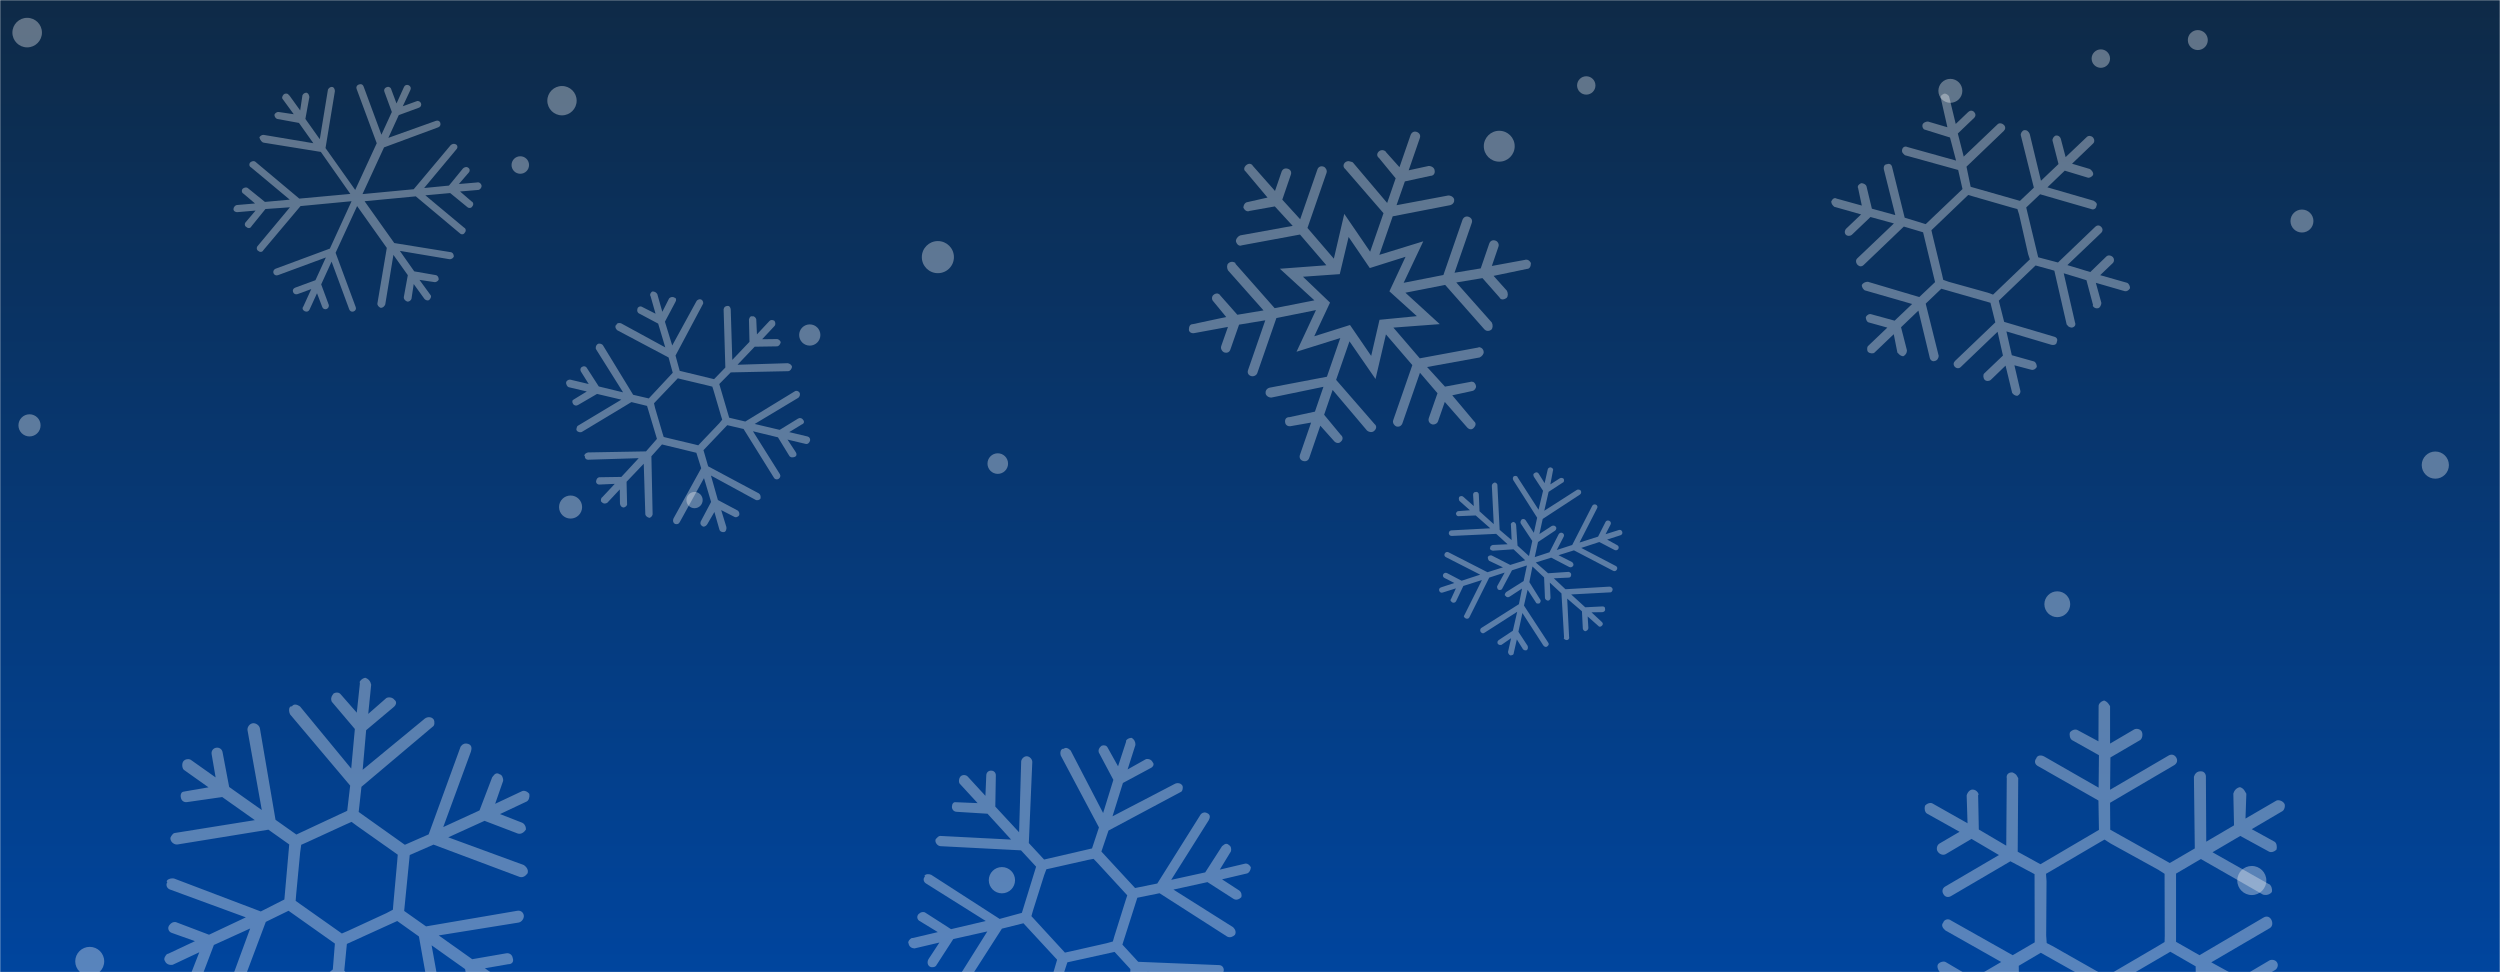 <svg xmlns="http://www.w3.org/2000/svg" version="1.1" xmlns:xlink="http://www.w3.org/1999/xlink" xmlns:svgjs="http://svgjs.com/svgjs" width="1440" height="560" preserveAspectRatio="none" viewBox="0 0 1440 560">
    <g mask="url(&quot;#SvgjsMask1149&quot;)" fill="none">
        <rect width="1440" height="560" x="0" y="0" fill="url(#SvgjsLinearGradient1150)"></rect>
        <circle r="6.38" cx="17" cy="245.01" filter="url(#SvgjsFilter1151)" fill="rgba(245, 245, 245, 0.36)"></circle>
        <circle r="5.04" cx="299.69" cy="95.05" filter="url(#SvgjsFilter1151)" fill="rgba(245, 245, 245, 0.36)"></circle>
        <circle r="8.375" cx="1297.035" cy="507.175" filter="url(#SvgjsFilter1151)" fill="rgba(245, 245, 245, 0.36)"></circle>
        <circle r="6.615" cx="1325.925" cy="127.315" filter="url(#SvgjsFilter1151)" fill="rgba(245, 245, 245, 0.36)"></circle>
        <circle r="6.64" cx="328.65" cy="292.06" filter="url(#SvgjsFilter1151)" fill="rgba(245, 245, 245, 0.36)"></circle>
        <circle r="6.115" cx="466.425" cy="192.965" filter="url(#SvgjsFilter1151)" fill="rgba(245, 245, 245, 0.36)"></circle>
        <circle r="5.29" cx="913.69" cy="49.22" filter="url(#SvgjsFilter1151)" fill="rgba(245, 245, 245, 0.36)"></circle>
        <circle r="9.245" cx="540.215" cy="148.105" filter="url(#SvgjsFilter1151)" fill="rgba(245, 245, 245, 0.36)"></circle>
        <circle r="4.685" cx="400.055" cy="288.045" filter="url(#SvgjsFilter1151)" fill="rgba(245, 245, 245, 0.36)"></circle>
        <circle r="5.75" cx="1265.94" cy="23.08" filter="url(#SvgjsFilter1151)" fill="rgba(245, 245, 245, 0.36)"></circle>
        <circle r="7.44" cx="1185" cy="348.04" filter="url(#SvgjsFilter1151)" fill="rgba(245, 245, 245, 0.36)"></circle>
        <circle r="8.895" cx="863.565" cy="84.225" filter="url(#SvgjsFilter1151)" fill="rgba(245, 245, 245, 0.36)"></circle>
        <circle r="8.51" cx="15.65" cy="18.78" filter="url(#SvgjsFilter1151)" fill="rgba(245, 245, 245, 0.36)"></circle>
        <circle r="7.825" cx="1402.745" cy="267.895" filter="url(#SvgjsFilter1151)" fill="rgba(245, 245, 245, 0.36)"></circle>
        <circle r="6.9" cx="1123.41" cy="52.32" filter="url(#SvgjsFilter1151)" fill="rgba(245, 245, 245, 0.36)"></circle>
        <circle r="5.31" cx="1210.08" cy="33.75" filter="url(#SvgjsFilter1151)" fill="rgba(245, 245, 245, 0.36)"></circle>
        <circle r="7.565" cx="577.105" cy="506.995" filter="url(#SvgjsFilter1151)" fill="rgba(245, 245, 245, 0.36)"></circle>
        <circle r="8.445" cx="323.705" cy="57.995" filter="url(#SvgjsFilter1151)" fill="rgba(245, 245, 245, 0.36)"></circle>
        <circle r="8.34" cx="51.68" cy="553.73" filter="url(#SvgjsFilter1151)" fill="rgba(245, 245, 245, 0.36)"></circle>
        <circle r="5.925" cx="574.715" cy="267.025" filter="url(#SvgjsFilter1151)" fill="rgba(245, 245, 245, 0.36)"></circle>
        <path d="M1208.8 406.9L1208.7 427 1196.8 420.6C1195.6 419.8 1193.6 420.3 1192.3 421.8 1191.8 423.5 1192.3 425.5 1193.5 426.3L1209 435 1208.8 453.7 1177.4 435.7C1175.4 434.7 1173.4 435.1 1172.9 436.8 1171.6 438.4 1172 440.4 1174.1 441.4L1208.7 461.1 1209 478 1175.3 497.8 1162.2 490.6 1162.5 448.2C1162.2 447.6 1161.9 447.1 1161.5 446.5 1161.2 446 1160 445.2 1159.1 444.9 1156.8 444.8 1155.5 446.3 1155.9 448.3L1155.6 487.1 1139.8 477.8 1139.4 458C1139.9 457.7 1139.6 457.2 1139.3 456.6 1138.6 455.5 1137.4 454.7 1136 454.8 1134.6 454.9 1133.2 456.4 1132.8 458.2L1133.3 474.2 1113.3 462.9C1112.1 462.1 1110.1 462.6 1108.8 464.1 1108.3 465.8 1108.7 467.8 1109.9 468.6L1128.7 479.1 1117.1 485.9C1115.5 486.9 1115.3 489.2 1116 490.3 1116.9 491.9 1119 492.9 1120.7 492L1135.6 483.2 1151.4 492.5 1120.5 510.6C1118.8 511.6 1118.4 513.4 1119.4 515 1120.3 516.7 1122.1 517.1 1123.7 516.2L1158 496.1 1171.9 503.5 1172 542.8 1159.3 550.2 1123.8 530.2C1122.3 528.9 1119.8 529.6 1119.3 531.4 1118 532.9 1118.9 534.5 1120.5 535.9L1152.7 554.1 1136.6 563.5 1120.8 554.2C1119.6 553.4 1117.1 554.2 1116.3 555.4S1116.3 559.1 1117.8 560.4L1130 567.4 1110.7 578.7C1109 579.7 1108.9 582 1109.9 583.6 1110.5 584.7 1112.6 585.7 1114.3 584.8L1133.6 573.4 1134 588C1134.1 589.5 1135.1 591.1 1137.4 591.3 1138.8 591.2 1140.7 589.3 1140.6 587.9L1140.2 569.6 1156.2 560.2 1156.4 597.2C1156.8 599.1 1157.8 600.8 1160.1 600.9 1161.5 600.8 1163.4 599 1163.3 597.6L1162.8 556.3 1175.5 548.8 1209.8 568.1 1209.4 583.9 1175.2 603.9C1173.6 604.9 1173.1 606.7 1174.1 608.3 1175 610 1177.1 611 1178.8 610L1209.7 591.9 1210.1 610.2 1195.1 619C1193.5 619.9 1193 621.7 1194 623.3 1195 625 1196.7 625.4 1198.4 624.5L1210 617.7 1210 639.2C1210.1 640.6 1211.9 642.5 1213.4 642.4 1215.3 642 1217 641 1216.6 639L1216.8 616.6 1230.2 624.4C1232 624.8 1233.9 624.4 1234.7 623.2 1235.5 622 1235.4 620.6 1234.8 619.5 1234.8 619.5 1234.4 618.9 1233.6 618.7L1216.5 608.6 1216.2 590.3 1250.1 609C1251.7 610.3 1253.6 609.9 1254.6 607.8 1254.9 606.9 1255.1 606.1 1254.4 604.9 1254.1 604.4 1253.8 603.8 1253.5 603.3L1216.3 582.8 1216.4 567.9 1250.1 548.2 1264.7 556.6 1265.1 596.5C1264.9 598.8 1266.5 600.1 1268.4 599.7 1270.2 600.2 1271.5 598.6 1271.7 596.3L1271.3 560.2 1287.6 569.2 1287.7 586.9C1287.8 588.4 1289.3 589.7 1291 590.2 1293 589.7 1294.7 588.8 1294.3 586.8L1294.5 573.3 1312.1 583C1313.6 584.4 1315.3 583.4 1316.6 581.9 1316.8 581 1316.7 579.6 1316.1 578.5 1316.1 578.5 1315.7 577.9 1315.4 577.3L1296.7 566.8 1310.5 558.7C1311.6 558.1 1312.6 556 1311.6 554.4 1310.6 552.7 1308.3 552.6 1307.2 553.2L1290.1 563.3 1273.7 554.3 1307.4 534.6C1309.1 533.6 1309.2 531.3 1308.2 529.6S1305.5 527.5 1303.8 528.5L1266.9 550.2 1253.4 542.5 1253.4 503.2 1267.7 494.8 1303.5 515.3C1305.3 515.8 1307.3 515.4 1308.6 513.8 1308.8 513 1308.7 511.5 1308.1 510.4 1307.8 509.9 1307.4 509.3 1306.6 509.1L1274.4 490.9 1290.4 481.5 1306.7 490.4C1307.9 491.2 1309.9 490.8 1311.3 489.3 1311.7 487.5 1311.3 485.5 1310.1 484.8L1297 477.6 1314.7 467.2C1315.8 466.6 1316.5 464 1315.8 462.9 1314.8 461.2 1312.2 460.5 1311.1 461.2L1293.4 471.5 1293.9 457.2C1293.6 456.6 1293.3 456.1 1292.9 455.5 1292.3 454.4 1291.1 453.6 1290.2 453.4 1288.2 453.8 1286.9 455.3 1286.4 457.1L1286.8 475.4 1270.8 484.8 1270.6 447.8C1270.8 445.5 1269.2 444.2 1267.8 444.3 1265.5 444.1 1264.2 445.7 1263.7 447.4L1264.2 488.7 1249.8 497.1 1215.5 477.9 1215.4 462.4 1252.4 440.7C1254 439.7 1254.5 438 1253.5 436.3 1252.5 434.7 1250.8 434.2 1249.1 435.2L1215.4 454.9 1215.6 436.3 1232.7 426.3C1233.9 425.6 1234.5 423 1233.6 421.3 1232.6 419.7 1230.3 419.5 1229.2 420.2L1215.4 428.3 1215.4 406.8C1215.1 406.2 1215.1 406.2 1214.7 405.7 1214.1 404.6 1212.9 403.8 1212 403.5 1210 404 1208.7 405.5 1208.8 406.9ZM1243.2 501L1246.8 503.3 1246.8 507.1 1246.9 538.9 1246.8 542.6 1243.5 544.6 1216.5 560.4 1213.2 562.4 1209.9 560.6 1182.2 544.9 1178.9 543.2 1178.6 538.9 1178.8 507.6 1178.5 503.3 1181.8 501.4 1208.9 485.5 1212.2 483.6 1215.8 485.9 1243.2 501Z" fill="rgba(245, 245, 245, 0.36)"></path>
        <path d="M552.1 573.9L577.1 534.9 589.5 531.8 608.9 552.8 605.2 565.4 563.9 586.6C563.5 587 563.5 587 563 587.4 562.2 588.2 561.8 589.3 562.5 590.9 563.6 592.2 564.8 592.6 566.4 591.9L602.5 573.2 596.5 592.4 580.7 600.8C580.7 600.8 580.3 601.2 580.3 601.2 579.5 602 579 603.1 579.8 604.7 580.1 605.9 582.1 606.4 583.7 605.7L594.2 600.6 589.7 614.7C589.2 615.8 589.9 617.5 591.5 618.3S594.7 617.6 595.5 616.1L599.7 602.4 605.2 612.5C605.9 614.2 607.9 614.6 609.5 613.9 610.3 613.1 611.2 611.6 610.5 610L602 594.2 608.4 574.6 627.1 610.7C627.8 612.3 629.8 612.8 631 612.4 632.2 611.3 633.1 609.7 632.3 608.1L610.6 567.2 614.8 554.3 642 548.3 651.1 558.2 649.5 604.5C649.5 606.1 650.6 607.3 652.2 607.4S655 606.3 655.1 604.7L656.4 563.9 670.4 579.2 669.7 596.6C669.6 598.2 670.7 599.4 672.7 599.9S675.5 598.8 675.6 597.2L675.7 585 685.9 596.1C687.1 597.3 689.1 597 690.3 595.9 691.5 594.7 691.6 593.1 690.5 591.9L680.2 580.8 692.1 581.3C694.1 581.8 695.3 580.6 695 578.6 695.1 577 693.9 575.8 692.3 575.7L674.9 575 660.9 559.8 701.6 561.9C703.2 561.9 704.9 560.4 704.9 558.8S703.9 556 702.3 555.9L655.6 554 646.5 544.1 655.1 517.1 667.9 514.5 706.9 539.5C708.5 540.3 710.1 539.6 711.3 538.5 712.2 536.9 711.5 535.3 710.3 534.1L675.9 512.4 695.5 508.1 710.6 517.8C712.1 518.7 713.8 518 715 516.8 715.4 515.7 715.1 513.7 713.6 512.8L703.9 506.5 718.3 503.1C719.5 502.8 720.4 501.2 720.5 499.6 719.7 498 718.2 497.1 717 497.5L702.6 500.9 709 490.4C709.4 489.3 709.1 487.3 707.9 486.8 706.8 485.6 705.6 485.9 704.3 487.1 704.3 487.1 703.9 487.4 703.9 487.4L694.2 502.5 674.6 506.8 696.2 472.5C697.1 470.9 697.2 469.3 695.6 468.5 694.1 467.6 692.8 468 692 468.7 691.6 469.1 691.6 469.1 691.6 469.1L666.6 508.9 653.8 511.5 634.4 490.5 638.5 478.4 679.9 456.3C681.1 456 681.5 454 681.2 452.8 680.5 451.2 678.5 450.7 676.9 451.4L640.8 470.2 646.8 451 662.6 442.5C664.2 441.8 665.1 440.2 663.9 439 663.2 437.4 661.2 436.9 660 437.3L649.5 443.2 654 429.1C654.1 427.5 653.4 425.9 651.8 425 651 425 649.8 425.3 649 426.1 648.6 426.5 648.6 426.5 648.6 427.3L644 441.4 638.1 430.8C637.4 429.2 635.8 429.1 634.6 429.5 634.2 429.8 634.2 429.8 633.8 430.2 633 431 632.5 432.2 632.9 433.4L641.3 449.2 635.4 468.3 616.7 432.3C615.5 431.1 614 430.2 612.7 431.3 611.9 431.3 611.9 431.3 611.5 431.7 610.7 432.4 610.6 434 611 435.2L633 476.6 629 488.7 601.4 495.1 592.6 485.6 594.6 438.9C594.6 437.3 593.1 435.7 591.5 435.6S588.3 437.1 588.2 438.6L587 479.4 573.3 464.6 573.6 446.8C573.7 445.2 572.6 443.9 571 443.9 569.4 443.8 568.2 444.9 568.1 446.5L567.6 458.4 557.4 447.3C556.6 446.4 554.7 446 553.4 447.1 552.2 448.2 552.1 450.6 552.8 451.4L563.1 462.6 551.2 462.1C550.4 462 549.6 462 549.2 462.4 548.4 463.1 548.4 463.9 548.3 464.7 548.3 466.3 549.4 467.5 551 467.6L568.8 468.7 582.4 483.6 541.7 481.5C540.9 481.5 540.5 481.8 539.7 482.6 539.2 483 538.8 483.4 538.8 484.1 538.7 485.7 540.3 487.4 541.8 487.4L588.1 489.8 596.8 499.2 588.6 525.8 575.8 529.3 536.4 503.9C535.2 503.4 533.6 503.3 532.8 504.1 532.4 504.5 532.4 504.5 532.8 504.9 531.5 506 531.9 508 533.4 508.9L567.8 530.5 547.8 535.2 532.7 525.5C531.6 525.1 530.3 525.4 529.5 526.2 529.5 526.2 529.1 526.5 529.1 526.5 527.9 527.7 528.2 529.7 529.7 530.5L540.2 536.9 525.8 540.3C525 540.2 524.6 540.6 524.2 541 523.3 541.8 522.9 542.9 523.3 543.3 523.6 545.3 525.1 546.2 526.7 546.3L541.1 542.9 534.8 552.5C533.9 554.1 534.2 556.1 535.8 556.9 536.9 557.4 538.9 557.1 539.4 555.9L549.1 540.9 568.7 536.5 547.1 570.9C546.2 572.4 547 574.1 548.1 575.3 549.3 575.7 551.3 575.4 552.1 573.9ZM611.1 546.2L596.3 530.1 594.1 527.7 595 524.5 601.4 504.2 602.7 500.7 605.9 500 626.7 495.3 629.9 494.7 632.2 497.1 647 513.2 649.3 515.7 648.3 518.8 641.9 539.2 641 542.3 637.4 543.3 616.6 548 613.4 548.7 611.1 546.2Z" fill="rgba(245, 245, 245, 0.36)"></path>
        <path d="M717.5 98.8L730.1 113.8 718.6 116.4C717.3 116.5 716.2 117.9 716.2 119.7 716.9 121.1 718.3 122.2 719.7 121.5L734.3 118.9 744.6 130.1 714.3 135.6C712.8 136.3 711.8 137.7 711.9 139 712.4 140.9 713.8 142 715.3 141.3L748.8 135.1 764 152.8 737.2 154.8 757.1 173 734.2 177.5 711.6 151.9C711.8 151.4 711.3 151.2 710.7 151 709.7 150.6 708.4 150.8 707.5 151.7 706.6 152.5 706.6 154.3 707.3 155.7L727.8 178.8 712.7 181.3 702.9 170.2C702.5 169.5 702 169.3 701.5 169.1 701 168.9 699.7 169.1 698.8 170 697.9 170.9 697.9 172.6 698.8 173.5L706.3 182.6 687.1 186.7C685.3 186.7 684.8 188.2 684.8 190 684.9 191.3 686.3 192.3 688.3 191.8L707.3 188.3 703.4 199.4C702.9 201 704.1 202.6 705.2 203 706.8 203.5 708.2 202.9 708.7 201.3L713.7 187 728.8 184.5 718.9 213.1C718.3 214.7 719 216.1 720.6 216.6 721.7 217 723.6 216.5 724.2 214.9L735.2 183.2 758 178.6 746.8 202.6 772 194.7 764.3 217 731.3 223.3C729.4 223.8 728.8 225.4 729 226.6 729.2 227.9 730.6 229 732.3 229L762.3 222.8 757.4 237.1 742.6 240.3C740.9 240.2 739.8 241.6 740.3 243.6 740.5 244.8 741.9 245.9 743.8 245.4L755.2 243.4 748.8 261.9C748.2 263.5 748.9 265 750.5 265.5S753.5 265.4 754.1 263.8L760.5 245.2 768.2 253.8C769.4 255.4 771.2 255.5 772.1 254.6 773.7 253.4 773.7 251.6 772.3 250.5L762.7 238.9 767.6 224.6 787.4 248C788.8 249.1 790.5 249.1 791.4 248.3 793 247 793.1 245.3 791.7 244.2L769.6 218.8 777.3 196.6 792.3 218.3 798.3 192.6 813.5 210.3 802.5 242C801.9 243.6 803.2 245.2 804.2 245.6 805.8 246.1 807.2 245.4 807.8 243.8L817.9 214.7 828 226.5 823 240.8C822.5 242.4 823.2 243.8 824.8 244.4 825.8 244.8 827.8 244.2 828.3 242.7L832.2 231.5 844.9 246C846.2 247.6 847.9 247.7 849 246.3 849.9 245.4 850.5 243.8 849.1 242.7L836.5 227.7 848 225.2C849.3 225 850.3 223.6 850.2 222.4 850 221.1 849.1 220.2 848.6 220 848.1 219.9 847.5 219.7 846.8 220L832.3 222.7 822 211.4 852.3 205.9C853.7 205.2 854.8 203.8 854.6 202.6 854.5 201.3 853.6 200.4 852.6 200.1 852 199.9 852 199.9 851.3 200.2L817.8 206.4 802.6 188.7 829.3 186.7 809.5 168.6 832.4 164.1 855 189.7C855.8 190.6 857.4 191.1 859 189.9 859.9 189 860 187.2 859.3 185.8L838.8 162.7 853.9 160.2 863.7 171.3C864.4 172.8 866.1 172.8 867.8 171.6 868.7 170.7 868.7 168.9 868 167.5L860.3 158.9 879.5 154.9C881.2 154.9 881.8 153.3 881.8 151.5 881.5 150.8 880.6 149.9 880 149.7 879.5 149.6 879 149.4 878.3 149.7L859.3 153.2 863.1 142.1C863.7 140.5 862.5 138.9 861.4 138.6L861.4 138.6C859.8 138 858.4 138.7 857.8 140.3L852.9 154.6 837.8 157.1 847.7 128.5C848.3 126.9 847.6 125.5 846 124.9S843 125.1 842.4 126.6L831.4 158.4 808.5 162.9 819.8 139 794.5 146.8 802.2 124.6 835.2 118.2C837.2 117.7 837.8 116.1 837.6 114.9 837.4 113.7 836 112.6 834.2 112.6L804.4 118.2 809.2 104.5 823.9 101.3C825.7 101.3 826.8 99.9 826.3 97.9 826.1 96.7 824.7 95.6 822.9 95.6L811.4 98.1 817.8 79.6C818.4 78 817.7 76.6 816.1 76S813.1 76.2 812.5 77.8L806.1 96.3 798.4 87.7C798.1 87 797.5 86.8 797 86.6 795.9 86.3 795.2 86.6 794.5 87 792.9 88.2 792.9 90 794.3 91L803.9 102.7 799 116.9 779.2 93.5C778.7 93.3 778.2 93.1 777.6 93 776.6 92.6 775.9 92.9 775.1 93.3 773.5 94.5 773.5 96.3 774.9 97.4L796.9 122.8 789.2 145 774.3 123.2 768.3 149 753.1 131.3 764.1 99.5C764.6 98 763.4 96.3 762.4 96 760.8 95.4 759.3 96.1 758.8 97.7L748.9 126.3 738.6 115 743.5 100.7C744.1 99.1 743.4 97.7 741.8 97.2S738.8 97.3 738.2 98.9L734.4 110 721.6 95.5C721.3 94.8 720.8 94.6 720.2 94.4 719.7 94.2 718.5 94.4 717.6 95.3 716.7 96.2 716.1 97.8 717.5 98.8ZM776.8 136.5L789 154.4 809.6 147.9 800.3 167.8 816.1 182.1 794.6 184.2 789.8 205 777.6 187.2 757 193.7 766.1 174.3 750.5 159.4 771.7 157.9 776.8 136.5Z" fill="rgba(245, 245, 245, 0.36)"></path>
        <path d="M1163.7 225L1160.3 210.4 1170.1 213C1171.1 213.3 1172.5 212.7 1173.2 211.3 1173.2 210 1172.6 208.6 1171.6 208.2L1158.8 204.6 1155.7 190.9 1181.6 198.6C1183.3 199 1184.7 198.3 1184.7 197 1185.4 195.6 1184.8 194.3 1183.1 193.9L1154.4 185.4 1151.3 173.2 1172.5 152.9 1183.3 155.9 1190.4 186.9C1190.7 187.3 1191.1 187.6 1191.4 188 1191.7 188.3 1192.7 188.7 1193.4 188.7 1195.1 188.4 1195.8 187.1 1195.2 185.7L1188.7 157.4 1201.8 161.4 1205.6 175.7C1205.2 176.1 1205.6 176.4 1205.9 176.8 1206.6 177.5 1207.6 177.8 1208.6 177.5 1209.6 177.2 1210.3 175.8 1210.4 174.5L1207.2 162.9 1223.8 167.7C1224.8 168 1226.1 167.4 1226.9 166 1226.9 164.7 1226.2 163.3 1225.2 162.9L1209.7 158.5 1217 151.5C1218 150.5 1217.7 148.8 1217.1 148.2 1216.1 147.1 1214.4 146.7 1213.3 147.7L1204 156.7 1190.8 152.7 1210.3 134.1C1211.3 133.1 1211.3 131.7 1210.3 130.7 1209.3 129.6 1208 129.6 1206.9 130.6L1185.4 151.2 1174 148.2 1167.1 119.5 1175.1 111.9 1204.5 120.4C1205.8 121.1 1207.5 120.1 1207.5 118.7 1208.3 117.4 1207.3 116.4 1205.9 115.6L1179.3 107.9 1189.3 98.3 1202.5 102.3C1203.5 102.7 1205.2 101.7 1205.6 100.7S1205 98 1203.6 97.3L1193.5 94.3 1205.6 82.7C1206.7 81.7 1206.4 80 1205.4 79 1204.7 78.3 1203 77.9 1202 78.9L1189.8 90.5 1187 79.9C1186.7 78.9 1185.7 77.8 1184 78.1 1183 78.5 1181.9 80.1 1182.3 81.2L1185.7 94.5 1175.6 104.1 1169.1 77.1C1168.5 75.8 1167.5 74.7 1165.8 75 1164.7 75.3 1163.7 77 1164 78L1171.5 108.1 1163.5 115.7 1135.1 107.6 1132.7 96 1154.2 75.4C1155.2 74.4 1155.3 73.1 1154.3 72 1153.3 71 1151.6 70.6 1150.6 71.6L1131.1 90.2 1127.7 76.9 1137.1 67.9C1138.1 66.9 1138.1 65.6 1137.1 64.5 1136.1 63.5 1134.8 63.5 1133.7 64.5L1126.5 71.4 1122.7 55.7C1122.4 54.7 1120.7 53.6 1119.7 54 1118.3 54.6 1117.3 55.6 1118 57L1121.7 73.3 1110.5 70C1109.2 70 1107.8 70.7 1107.4 71.7 1107.1 72.7 1107.4 73.7 1108.1 74.4 1108.1 74.4 1108.4 74.7 1109.1 74.8L1123.2 79.2 1126.7 92.5 1098.7 84.7C1097.3 84 1095.9 84.7 1095.6 86.3 1095.5 87 1095.5 87.7 1096.2 88.4 1096.5 88.7 1096.9 89.1 1097.2 89.4L1127.9 97.9 1130.4 108.9 1109.2 129.1 1097.1 125.4 1089.9 96.4C1089.6 94.7 1088.3 94 1086.9 94.6 1085.5 94.6 1084.8 95.9 1085.1 97.6L1091.7 123.9 1078.2 120.2 1075.1 107.3C1074.7 106.2 1073.4 105.5 1072 105.5 1070.7 106.2 1069.6 107.1 1070.3 108.5L1072.4 118.4 1057.9 114.4C1056.6 113.6 1055.5 114.6 1054.8 116 1054.8 116.7 1055.1 117.7 1055.8 118.4 1055.8 118.4 1056.1 118.7 1056.5 119.1L1072 123.5 1063.3 131.8C1062.6 132.5 1062.2 134.1 1063.2 135.2 1064.2 136.2 1065.9 135.9 1066.6 135.3L1077.4 125 1090.9 128.7 1069.7 148.9C1068.7 149.9 1069 151.6 1070 152.6S1072.3 153.7 1073.4 152.7L1096.6 130.5 1107.7 133.8 1114.6 162.5 1105.5 171.1 1075.9 162.3C1074.5 162.3 1073.1 162.9 1072.4 164.2 1072.4 164.9 1072.7 165.9 1073.4 166.6 1073.7 167 1074 167.3 1074.7 167.4L1101.4 175.1 1091.3 184.7 1077.8 181C1076.8 180.6 1075.4 181.3 1074.7 182.6 1074.7 184 1075.3 185.4 1076.3 185.7L1087.1 188.7 1076 199.3C1075.3 200 1075.3 202 1076 202.7 1077 203.7 1079 203.8 1079.7 203.1L1090.8 192.5 1092.9 203.1C1093.3 203.4 1093.6 203.8 1093.9 204.1 1094.6 204.8 1095.6 205.2 1096.3 205.2 1097.7 204.5 1098.4 203.2 1098.4 201.8L1095 188.5 1105 178.9 1111.5 205.9C1111.8 207.6 1113.2 208.3 1114.2 208 1115.9 207.7 1116.6 206.3 1116.7 205L1109.2 174.9 1118.2 166.3 1146.5 174.4 1149.3 185.7 1126.1 207.9C1125.1 208.9 1125 210.2 1126 211.3 1127 212.3 1128.4 212.4 1129.4 211.4L1150.6 191.1 1153.7 204.8 1142.9 215.1C1142.2 215.7 1142.2 217.8 1143.2 218.8 1144.2 219.8 1145.9 219.5 1146.6 218.9L1155.2 210.6 1159 226.3C1159.3 226.6 1159.3 226.6 1159.6 227 1160.3 227.7 1161.3 228 1162 228 1163.3 227.4 1164 226.1 1163.7 225ZM1122.4 162.3L1119.3 161.2 1118.7 158.5 1113.1 135.3 1112.5 132.6 1114.6 130.6 1131.6 114.3 1133.7 112.3 1136.4 113.1 1159.3 119.7 1162 120.4 1163 123.5 1168.2 146.4 1169.2 149.4 1167.1 151.4 1150.1 167.7 1148 169.7 1145 168.6 1122.4 162.3Z" fill="rgba(245, 245, 245, 0.36)"></path>
        <path d="M134.5 580.5L153.1 531 166.2 524.6 192.9 543.5 191.7 558.4 150.6 592C150.3 592.5 150.3 592.5 149.9 593 149.2 594.1 148.9 595.5 150.1 597.1 151.7 598.2 153.1 598.5 154.8 597.3L190.6 567.7 188.5 590.6 172.9 603.8C172.9 603.8 172.5 604.3 172.5 604.3 171.8 605.4 171.5 606.8 172.7 608.4 173.4 609.7 175.7 609.8 177.3 608.6L187.9 600.3 186.2 617.2C185.9 618.6 187.1 620.2 189.1 620.8S192.5 619.3 193.1 617.4L194.4 601.1 203 611.1C204.2 612.7 206.5 612.8 208.2 611.6 208.9 610.5 209.5 608.6 208.3 607L195.1 591.3 197.5 567.9 227 603.8C228.2 605.4 230.5 605.5 231.8 604.8 232.9 603.2 233.5 601.3 232.3 599.7L198.3 559.1 199.8 543.7 228.8 530.5 241.3 539.4 250.6 591.5C250.9 593.3 252.5 594.4 254.3 594.1S257.2 592.2 256.9 590.4L248.6 544.5 267.9 558.2 271.3 577.9C271.6 579.6 273.1 580.7 275.4 580.8S278.3 578.9 278 577.2L275.2 563.4 289.3 573.4C290.9 574.5 293 573.7 294.2 572.1 295.3 570.5 295 568.8 293.4 567.7L279.3 557.7 292.7 555.4C295 555.4 296.1 553.9 295.3 551.7 295 549.9 293.4 548.8 291.6 549.1L272 552.5 252.7 538.8 298.7 531.4C300.5 531.1 302 529 301.7 527.2S299.8 524.3 298 524.6L245.4 533.6 232.8 524.7 236 492.5 249.7 486.5 299.3 505.1C301.2 505.7 302.8 504.5 303.9 503 304.5 501 303.3 499.4 301.8 498.3L258.2 482.3 279.1 472.8 298.2 480.1C300.1 480.7 301.8 479.5 302.9 477.9 303.1 476.5 302.3 474.3 300.3 473.7L288 468.9 303.3 461.7C304.6 461.1 305.2 459.1 304.9 457.3 303.7 455.7 301.7 455.1 300.5 455.8L285.2 463 289.8 449.8C290 448.4 289.2 446.2 287.8 446 286.2 444.9 285 445.6 283.9 447.2 283.9 447.2 283.5 447.7 283.5 447.7L276.2 466.8 255.3 476.4 271.3 432.8C271.9 430.8 271.6 429.1 269.7 428.5 267.7 427.9 266.5 428.6 265.7 429.6 265.3 430.1 265.3 430.1 265.3 430.1L246.9 480.6 233.2 486.6 206.6 467.7 208.2 453.2 249.2 418.6C250.4 418 250.5 415.7 249.8 414.4 248.6 412.8 246.3 412.7 244.7 413.9L208.9 443.4 210.9 420.6 226.6 407.4C228.2 406.2 228.8 404.2 227.2 403.1 226 401.5 223.7 401.4 222.5 402.1L212.1 411.2 213.8 394.4C213.5 392.6 212.3 391 210.4 390.4 209.5 390.5 208.2 391.2 207.5 392.2 207.1 392.8 207.1 392.8 207.3 393.7L205.5 410.5 196.4 400.1C195.2 398.5 193.4 398.8 192.2 399.4 191.8 400 191.8 400 191.4 400.5 190.7 401.5 190.5 403 191.1 404.2L204.4 419.9 202.3 442.7 172.8 406.9C171.2 405.8 169.3 405.2 168.2 406.8 167.3 406.9 167.3 406.9 166.9 407.4 166.2 408.5 166.5 410.3 167.1 411.5L201.7 452.5 200 467 170.7 480.7 158.7 472.2 149.7 419.5C149.4 417.8 147.3 416.3 145.5 416.6S142.2 419 142.6 420.8L150.8 466.6 132 453.3 128.2 433.3C127.9 431.5 126.3 430.4 124.5 430.7 122.7 431 121.6 432.6 121.9 434.4L124.2 447.8 110.1 437.8C109.1 437 106.8 437 105.6 438.5 104.5 440.1 105 442.8 106 443.5L120.1 453.5 106.8 455.8C105.9 455.9 105 456.1 104.6 456.6 103.9 457.7 104 458.6 104.2 459.5 104.5 461.2 106 462.3 107.8 462L128 459.1 146.8 472.4 100.7 479.8C99.9 479.9 99.5 480.4 98.7 481.5 98.4 482 98 482.5 98.2 483.4 98.5 485.2 100.5 486.7 102.3 486.4L154.6 477.9 166.6 486.4 163.8 518.1 150.2 525 100.2 506C98.8 505.8 97 506.1 96.2 507.2 95.9 507.7 95.9 507.7 96.4 508.1 95.3 509.6 96.1 511.8 98 512.4L141.6 528.4 120.4 538.4 101.2 531.1C99.8 530.9 98.6 531.6 97.8 532.6 97.8 532.6 97.4 533.1 97.4 533.1 96.3 534.7 97.2 536.9 99.1 537.4L112.3 542.1 97 549.3C96.1 549.4 95.7 550 95.4 550.5 94.6 551.5 94.4 552.9 94.9 553.3 95.7 555.5 97.7 556 99.5 555.7L114.8 548.5 110 560.8C109.4 562.8 110.2 564.9 112.2 565.5 113.6 565.7 115.7 564.9 115.9 563.5L123.2 544.3 144.1 534.8 128.1 578.4C127.5 580.3 128.7 582 130.3 583.1 131.7 583.3 133.9 582.5 134.5 580.5ZM193.8 535.5L173.4 521.1 170.3 518.9 170.6 515.1 172.9 490.9 173.5 486.6 176.9 485.1 199.1 474.9 202.5 473.4 205.6 475.7 226 490.1 229.1 492.3 228.8 496 226.6 520.3 226.3 524 222.5 526 200.4 536.2 196.9 537.7 193.8 535.5Z" fill="rgba(245, 245, 245, 0.36)"></path>
        <path d="M152 82.2L184.8 87.5 201.8 111.7 172.4 114.4 147 93.1C147 93.1 146.6 92.9 146.6 92.9 145.9 92.6 144.8 93 144.2 93.5 143.3 94.4 143.5 95.9 144.6 96.4L166.9 115 152.6 116.3 142.7 108.3C142.7 108.3 142.3 108.1 142.3 108.1 141.6 107.8 140.5 108.1 139.8 108.7 139 109.6 139.2 111.1 140.3 111.6L146.9 117.2 136.4 118.1C135.5 118.2 134.5 119.4 134.5 120.3 134.3 121.6 135.8 122.3 136.7 122.2L147.2 121.3 141.5 128C140.7 128.9 140.9 130.3 142 130.8 142.9 131.7 144.3 131.5 144.8 130.4L152.9 120.4 167 119.4 148.4 141.7C147.6 142.6 147.8 144.1 148.9 144.6 149.8 145.4 151.2 145.2 151.7 144.1L173.1 118.7 202.5 115.9 190 143.2 158.7 154.8C157.7 155.2 157.2 156.3 157.5 157.3 157.9 158.4 159 158.9 160.1 158.5L187.7 148.3 181.7 161.4 170 165.7C168.9 166.1 168.4 167.2 168.8 168.2 169.2 169.3 170.3 169.8 171.4 169.4L179.3 166.5 174.7 176.6C173.8 177.6 174.5 178.8 175.6 179.3 176.7 179.8 177.8 179.4 178.3 178.3L182.6 168.9 185.6 176.8C186 177.9 187.1 178.4 188.1 178S189.7 176.5 189.3 175.4L185 163.8 191 150.7 201.2 178.3C201.6 179.3 202.7 179.8 203.7 179.4 204.8 179 205.3 177.9 204.9 176.9L193.3 145.6 205.7 118.7 222.8 142.8 217.4 174.7C217.2 175.9 218.2 176.8 219.2 177.3 220.5 177.4 221.4 176.5 221.9 175.4L226.6 146.8 234.9 158.5 232.6 171.1C232.5 172.4 233.4 173.2 234.5 173.7 235.8 173.9 236.6 173 237 172.2L238.3 163.6 244.5 172.2C245.1 172.9 246.5 173.5 247.4 172.6 248.2 171.7 248.7 170.6 247.8 169.7L241.6 161.2 250.3 162.5C251.5 162.6 252.4 161.7 252.7 161 252.7 160.1 252.3 159 251.6 158.7 251.6 158.7 251.2 158.5 251.2 158.5L238.6 156.3 230.3 144.5 258.9 149.3C260.2 149.4 261.1 148.5 261.4 147.8 261.4 146.9 261 145.8 260.3 145.5 260.3 145.5 259.9 145.3 259.9 145.3L227.1 140 210 115.9 239.5 113.1 264.9 134.4C265.8 135.3 267.2 135.1 267.7 134 268.6 133.1 268.4 131.6 267.3 131.1L245 112.5 259.3 111.2 269.2 119.3C270.1 120.1 271.6 119.9 272.1 118.8 272.9 117.9 272.7 116.5 271.6 116L265 110.3 275.5 109.4C276.4 109.4 277.4 108.1 277.4 107.2 277.4 106.3 276.8 105.6 276.1 105.2 275.7 105.1 275.4 104.9 274.8 105.1L264.3 106 270 99.4C270.9 98.4 270.6 97 269.5 96.5 269.5 96.5 269.2 96.3 269.2 96.3 268.4 96 267.4 96.4 266.7 97L258.6 106.9 244.3 108.3 262.9 86C263.8 85.1 263.6 83.6 262.5 83.1 262.5 83.1 262.1 83 262.1 83 261.4 82.6 260.3 83 259.6 83.6L238.3 109 208.8 111.8 221.2 84.9 252.5 73.3C253.5 72.9 254 71.8 253.6 70.7 253.3 69.7 252.2 69.2 251.1 69.6L223.7 79.4 229.7 66.3 241.4 62C242.4 61.6 242.9 60.5 242.5 59.5S241 57.9 240 58.3L232 61.2 236.4 51.8C236.9 50.7 236.5 49.6 235.4 49.1 234.3 48.6 233.2 49 232.7 50.1L228.4 59.6 225.4 51.6C225.3 51.1 225.1 50.6 224.3 50.2S223.1 50.1 222.5 50.3C221.5 50.7 221 51.8 221.4 52.8L225.7 64.5 219.7 77.6 209.5 50C209.3 49.5 209.1 48.9 208.3 48.6 208 48.4 207.1 48.5 206.6 48.7 205.5 49.1 205 50.2 205.4 51.2L217 82.5 204.6 109.4 187.5 85.3 192.9 52.5C192.9 51.6 192.5 50.6 191.8 50.2 191.8 50.2 191.4 50.1 191.4 50.1 190.1 49.9 189.3 50.9 188.9 51.6L184.2 80.2 175.9 68.5 178.2 55.9C178.1 55 177.7 53.9 177 53.6 177 53.6 176.6 53.4 176.6 53.4 175.4 53.3 174.5 54.2 174.2 54.9L172.9 63.6 166.7 55C166.3 54.8 166.1 54.3 165.8 54.1 165 53.8 164.1 53.8 163.4 54.4 162.6 55.3 162.1 56.4 163 57.3L169.2 65.8 160.5 64.5C159.3 64.4 158.4 65.3 158.1 66 158 67.3 158.9 68.2 159.6 68.5L172.2 70.8 180.5 82.5 151.9 77.7C150.6 77.6 149.7 78.5 149.4 79.2 150 80.8 150.7 82 152 82.2Z" fill="rgba(245, 245, 245, 0.36)"></path>
        <path d="M375.9 295.9L375.2 262.8 381.3 256 401.1 260.8 403.9 269.7 387.9 298.7C387.8 299.1 387.8 299.1 387.7 299.5 387.6 300.3 387.8 301.2 388.8 301.8 390 302.1 390.9 301.9 391.5 300.8L405.5 275.4 409.6 289.1 403.6 300.4C403.6 300.4 403.5 300.8 403.5 300.8 403.3 301.6 403.5 302.5 404.6 303.1 405.2 303.7 406.6 303.2 407.3 302.1L411.5 294.9 414.4 305.1C414.6 306 415.7 306.6 416.9 306.5S418.6 304.8 418.4 303.6L415.4 293.8 422.8 297.6C423.8 298.3 425.2 297.8 425.8 296.7 426 295.9 425.9 294.7 424.8 294L413.5 288 409.5 273.9 435 287.8C436.1 288.5 437.4 288 438 287.3 438.3 286.1 438.1 284.9 437.1 284.2L407.9 268.6 405.2 259.3 418.9 244.9 428.3 247.1 445.8 275.2C446.4 276.2 447.6 276.4 448.5 275.8S449.8 274.1 449.2 273.1L433.7 248.4 448.1 251.9 454.6 262.5C455.2 263.5 456.4 263.7 457.7 263.2S459 261.5 458.4 260.5L453.6 253.2 464.1 255.7C465.2 256 466.3 255 466.6 253.8 466.8 252.7 466.3 251.7 465.1 251.4L454.6 248.9 461.8 244.5C463.2 244 463.5 242.8 462.5 241.7 461.9 240.8 460.7 240.5 459.7 241.1L449.1 247.6 434.7 244.2 459.7 229.2C460.7 228.6 461.1 227 460.5 226.1S458.7 224.8 457.8 225.4L429.3 242.8 420 240.6 414.3 221.2 420.9 214.5 454 213.8C455.2 213.7 455.9 212.6 456.2 211.4 456.1 210.2 455 209.5 453.8 209.2L424.8 210.1 434.7 199.7 447.5 199.5C448.8 199.4 449.4 198.3 449.7 197.1 449.5 196.3 448.5 195.2 447.3 195.3L439 195.4 446.2 187.7C446.8 187 446.7 185.7 446.1 184.8 445 184.1 443.8 184.2 443.2 184.9L436 192.6 435.6 183.9C435.4 183 434.4 182 433.6 182.2 432.4 181.9 431.8 182.6 431.5 183.7 431.5 183.7 431.4 184.1 431.4 184.1L431.7 196.9 421.8 207.3 420.9 178.3C420.8 177.1 420.2 176.1 419 176.2 417.7 176.3 417.1 177 416.9 177.8 416.8 178.2 416.8 178.2 416.8 178.2L417.8 211.7 411.3 218.4 391.5 213.6 389.1 204.8 404.8 175.3C405.4 174.6 404.9 173.2 404.2 172.7 403.1 172 401.7 172.5 401.1 173.6L387.2 199 383 185.3 389 174C389.7 172.9 389.6 171.6 388.4 171.4 387.4 170.7 386 171.2 385.4 171.9L381.5 179.6 378.6 169.4C378 168.4 377 167.8 375.7 167.9 375.2 168.2 374.6 168.9 374.5 169.6 374.4 170 374.4 170 374.7 170.5L377.6 180.7 369.9 176.8C368.8 176.1 367.8 176.7 367.3 177.4 367.2 177.8 367.2 177.8 367.1 178.2 366.9 178.9 367.1 179.8 367.8 180.4L379.1 186.4 383.2 200.1 357.7 186.2C356.6 185.9 355.3 186 355 187.2 354.5 187.5 354.5 187.5 354.5 187.9 354.3 188.7 354.9 189.6 355.5 190.2L385.1 205.9 387.5 214.7 373.7 229.5 364.7 227.4 347.3 198.9C346.7 198 345.1 197.6 344.2 198.2S342.8 200.3 343.4 201.3L358.9 226 344.9 222.6 338 211.9C337.4 210.9 336.2 210.7 335.3 211.3 334.3 211.8 334 213 334.6 214L339.1 221.2 328.6 218.7C327.8 218.5 326.4 219 326.1 220.2 325.9 221.3 326.8 222.8 327.5 223L338 225.5 330.8 229.9C330.3 230.2 329.8 230.5 329.7 230.9 329.6 231.7 329.8 232.2 330.1 232.7 330.7 233.6 331.9 233.9 332.9 233.3L343.9 226.9 357.9 230.2 332.9 245.2C332.4 245.5 332.3 245.9 332.1 246.7 332 247.1 331.9 247.5 332.2 248 332.8 248.9 334.4 249.3 335.3 248.7L363.7 231.6 372.7 233.8 378.4 252.8 372.1 260 338.7 260.6C337.8 260.8 336.8 261.4 336.6 262.2 336.5 262.6 336.5 262.6 336.9 262.7 336.7 263.8 337.6 264.9 338.9 264.8L367.9 263.9 357.9 274.7 345.1 274.9C344.2 275.1 343.7 275.8 343.5 276.6 343.5 276.6 343.4 277 343.4 277 343.1 278.1 344.1 279.2 345.3 279.1L354.1 278.7 346.9 286.4C346.4 286.7 346.3 287.1 346.2 287.5 346 288.3 346.2 289.2 346.6 289.2 347.6 290.3 348.8 290.2 349.8 289.6L357 281.9 357.1 290.1C357.2 291.4 358.2 292.4 359.4 292.3 360.3 292.1 361.4 291.1 361.2 290.3L360.9 277.5 370.8 267.1 371.7 296.1C371.8 297.3 372.9 298 374.1 298.3 374.9 298.1 376 297.1 375.9 295.9ZM399.8 255.9L384.7 252.3 382.3 251.7 381.6 249.5 377.3 234.9 376.7 232.3 378.3 230.6 388.8 219.6 390.4 217.9 392.8 218.5 407.9 222.1 410.3 222.7 411 224.9 415.3 239.5 416 241.7 414.3 243.8 403.8 254.8 402.2 256.5 399.8 255.9Z" fill="rgba(245, 245, 245, 0.36)"></path>
        <path d="M891.8 370.2L877.8 348.8 879.9 339.7 884.6 346.9C884.9 347.8 885.9 347.8 886.8 347.5 887.3 347 887.7 345.9 887.2 345.4L880.9 335.3 882.7 326.3 889.4 332.6 889.9 344.5C889.9 344.5 890 344.8 890 344.8 890.2 345.4 891 345.9 891.7 346 892.6 345.7 893.1 345.2 893.1 344.2L892.7 335.6 899.4 341.8 900.9 367.2C900.9 367.2 900.7 367.6 900.7 367.6 900.9 368.2 901.7 368.6 902.4 368.7 903.4 368.7 904.1 367.8 903.8 366.9L902.7 344.8 911.2 352.1 911.7 362C911.7 362 911.7 362 911.8 362.4 912 363 912.5 363.5 913.2 363.6 914.1 363.3 914.9 362.7 914.9 361.7L914.5 355.1 920.6 360.5C921.2 361.3 922.1 361 922.6 360.5 923.4 359.9 923.5 358.9 922.6 358.2L916.7 352.7 923.1 352.6C924 352.4 924.8 351.8 924.5 350.8 924.6 349.8 924.1 349.3 923 349.3L913.1 349.8 905 342.4 927.5 341.2C928.2 341.3 928.9 340.4 928.9 339.3 928.7 338.7 928.1 337.9 927.1 337.9L901.7 339.4 895 333.1 903.6 332.7C904.6 332.7 905 331.9 905 330.9 905.1 330.2 904.2 329.5 903.5 329.4L891.7 330.2 884.6 324 893.5 321.2 903.9 326.6C904.7 327 905.7 326.7 906.1 325.9 906.6 325.4 906.2 324.1 905.4 323.7L897.7 319.8 906.6 317 929.2 328.8C930 329.2 930.9 328.9 931.3 328.1 931.8 327.3 931.5 326.4 930.7 326L910.8 315.6 921.2 312.2 930 316.8C930.8 317.2 931.8 316.9 932.2 316.1 932.6 315.3 932.3 314.4 931.5 314L925.7 310.8 933.4 308.3C934.3 308 934.7 307.2 934.4 306.3 934.1 305.4 933.3 305 932.4 305.3L924.8 307.7 927.7 302.1C928.1 301.3 927.8 300.4 927 300S925.2 299.8 924.8 300.6L920.5 309.1 909.8 312.5 919.9 292.8C920.4 292 920.1 291.1 919.3 290.7 918.5 290.3 917.5 290.6 917.1 291.4L905.6 313.9 896.7 316.8 900.7 309.1C901.1 308.3 900.8 307.4 900 307 899.2 306.6 898.3 306.9 897.8 307.7L892.5 318.1 884 320.9 885.9 312.2 895.8 305.6C896.4 305.1 896.7 304 896.2 303.5 895.6 302.7 894.9 302.6 893.9 302.9L886.7 307.6 888.6 298.9 910 284.9C910.8 284.3 910.9 283.6 910.6 282.7 910 281.9 909 281.9 908.4 282.1L889.5 294.2 892 283.3 900.1 278C901 277.7 901 276.7 900.7 275.8 900.2 275.3 899.1 275 898.3 275.6L893 279 894.5 271.1C894.9 270.3 894.3 269.5 893.2 269.2 892.5 269.1 891.6 269.7 891.5 270.4L889.7 278.3 886.2 272.7C885.6 271.9 884.6 271.9 884.1 272.4 883.2 272.7 883.1 273.4 883.3 274 883.4 274.3 883.4 274.3 883.5 274.6L888.8 282.7 886.2 293.6 874.2 275C873.9 274 872.9 274 872 274.3 871.4 274.8 871.3 275.5 871.5 276.1 871.6 276.5 871.6 276.5 871.6 276.5L885.4 298.2 883.5 306.9 878.8 299.7C878.2 298.9 877.5 298.8 876.6 299.1 876.1 299.6 875.7 300.4 875.8 301 875.9 301.3 875.9 301.3 876 301.6L882.6 311.6 880.7 320.3 874.1 314.3 873.3 302.5C873.3 301.5 872.4 300.7 871.7 300.6 870.8 300.9 870 301.5 870.3 302.4L870.7 311.1 863.8 305.2 862.5 279.4C862.6 278.7 861.7 278 861 277.9 860.1 278.2 859.3 278.8 859.3 279.8L860.4 301.9 852.2 294.5 851.8 284.9C851.8 283.8 850.9 283.1 850 283.4 849.3 283.3 848.5 283.9 848.5 284.9L848.9 291.5 842.8 286.1C842.3 285.6 841.3 285.6 840.5 286.2 840.3 286.6 840.2 287.3 840.4 287.9 840.4 287.9 840.5 288.2 840.6 288.5L846.7 293.9 840.1 294.4C839.4 294.3 838.7 295.2 838.6 295.9 838.7 296.2 838.7 296.2 838.7 296.2 838.9 297.1 839.8 297.5 840.4 297.3L850 296.9 858.4 304.3 835.9 305.5C835 305.7 834.5 306.2 834.5 307.3 834.5 307.3 834.6 307.6 834.6 307.6 834.8 308.2 835.3 308.7 836.3 308.7L861.8 307.5 868.4 313.5 859.8 313.9C858.9 314.2 858.1 314.8 858.4 315.7 858.1 315.8 858.2 316.1 858.2 316.1 858.4 316.7 859.2 317.1 859.9 317.2L871.8 316.4 878.5 322.7 869.9 325.4 859.5 320.1C858.7 319.6 857.4 320 857 320.8 856.9 321.5 857.2 322.5 857.7 323L865.7 326.8 856.8 329.6 834.3 318.1C833.5 317.7 832.6 318 832.2 318.8 831.7 319.6 832 320.5 832.8 320.9L852.6 331 841.9 334.5 833.5 330.1C832.7 329.7 831.7 330 831.3 330.8S831.2 332.5 832 332.9L837.7 335.8 830.1 338.3C829.1 338.6 828.7 339.4 829 340.3 829.3 341.2 830.1 341.6 831 341.3L838.6 338.9 835.9 344.8C835.6 345.2 835.4 345.6 835.5 345.9 835.6 346.2 836.1 346.7 836.5 347 837.3 347.4 838.3 347.1 838.7 346.3L842.9 337.5 853.6 334.1 843.6 354.1C843.4 354.5 843.1 354.9 843.2 355.2 843.3 355.5 843.8 356 844.2 356.2 845.1 356.6 846 356.4 846.4 355.5L857.8 332.7 866.7 329.8 862.4 337.6C862.2 338 862.4 338.6 862.5 338.9 862.6 339.2 862.7 339.5 863.1 339.7 863.9 340.1 865.2 339.7 865.3 339L870.9 328.5 879.5 325.7 877.6 334.7 867.6 341C867.1 341.5 866.6 342.3 866.8 342.9 866.9 343.2 866.9 343.2 867.2 343.1 867.5 344 868.6 344.3 869.5 343.7L876.7 339 874.9 348 853.1 361.8C852.6 362.3 852.5 363 852.7 363.6 852.8 363.9 852.8 363.9 852.8 363.9 853.4 364.7 854.2 365.1 855 364.5L873.9 352.4 871.4 363.3 863.4 368.6C862.5 369.2 862.4 369.9 862.6 370.5 862.6 370.5 862.7 370.8 862.7 370.8 863.3 371.6 864.3 371.6 864.9 371.4L870.4 367.6 868.6 375.6C868.7 375.9 868.8 376.2 868.9 376.5 869 376.8 869.5 377.3 869.9 377.5 871 377.5 871.9 377.2 871.9 376.2L873.7 368.3 877.2 373.9C877.8 374.7 878.8 374.7 879.4 374.5 880.2 373.9 880.2 372.9 879.9 372L874.6 363.9 876.9 353.1 888.9 371.7C889.5 372.6 890.6 372.9 891.1 372.4 892 371.8 892.4 371 891.8 370.2Z" fill="rgba(245, 245, 245, 0.36)"></path>
    </g>
    <defs>
        <mask id="SvgjsMask1149">
            <rect width="1440" height="560" fill="#ffffff"></rect>
        </mask>
        <linearGradient x1="50%" y1="0%" x2="50%" y2="100%" gradientUnits="userSpaceOnUse" id="SvgjsLinearGradient1150">
            <stop stop-color="#0e2a47" offset="0"></stop>
            <stop stop-color="rgba(0, 69, 158, 1)" offset="1"></stop>
        </linearGradient>
        <filter id="SvgjsFilter1151">
            <feGaussianBlur stdDeviation="1"></feGaussianBlur>
        </filter>
    </defs>
</svg>